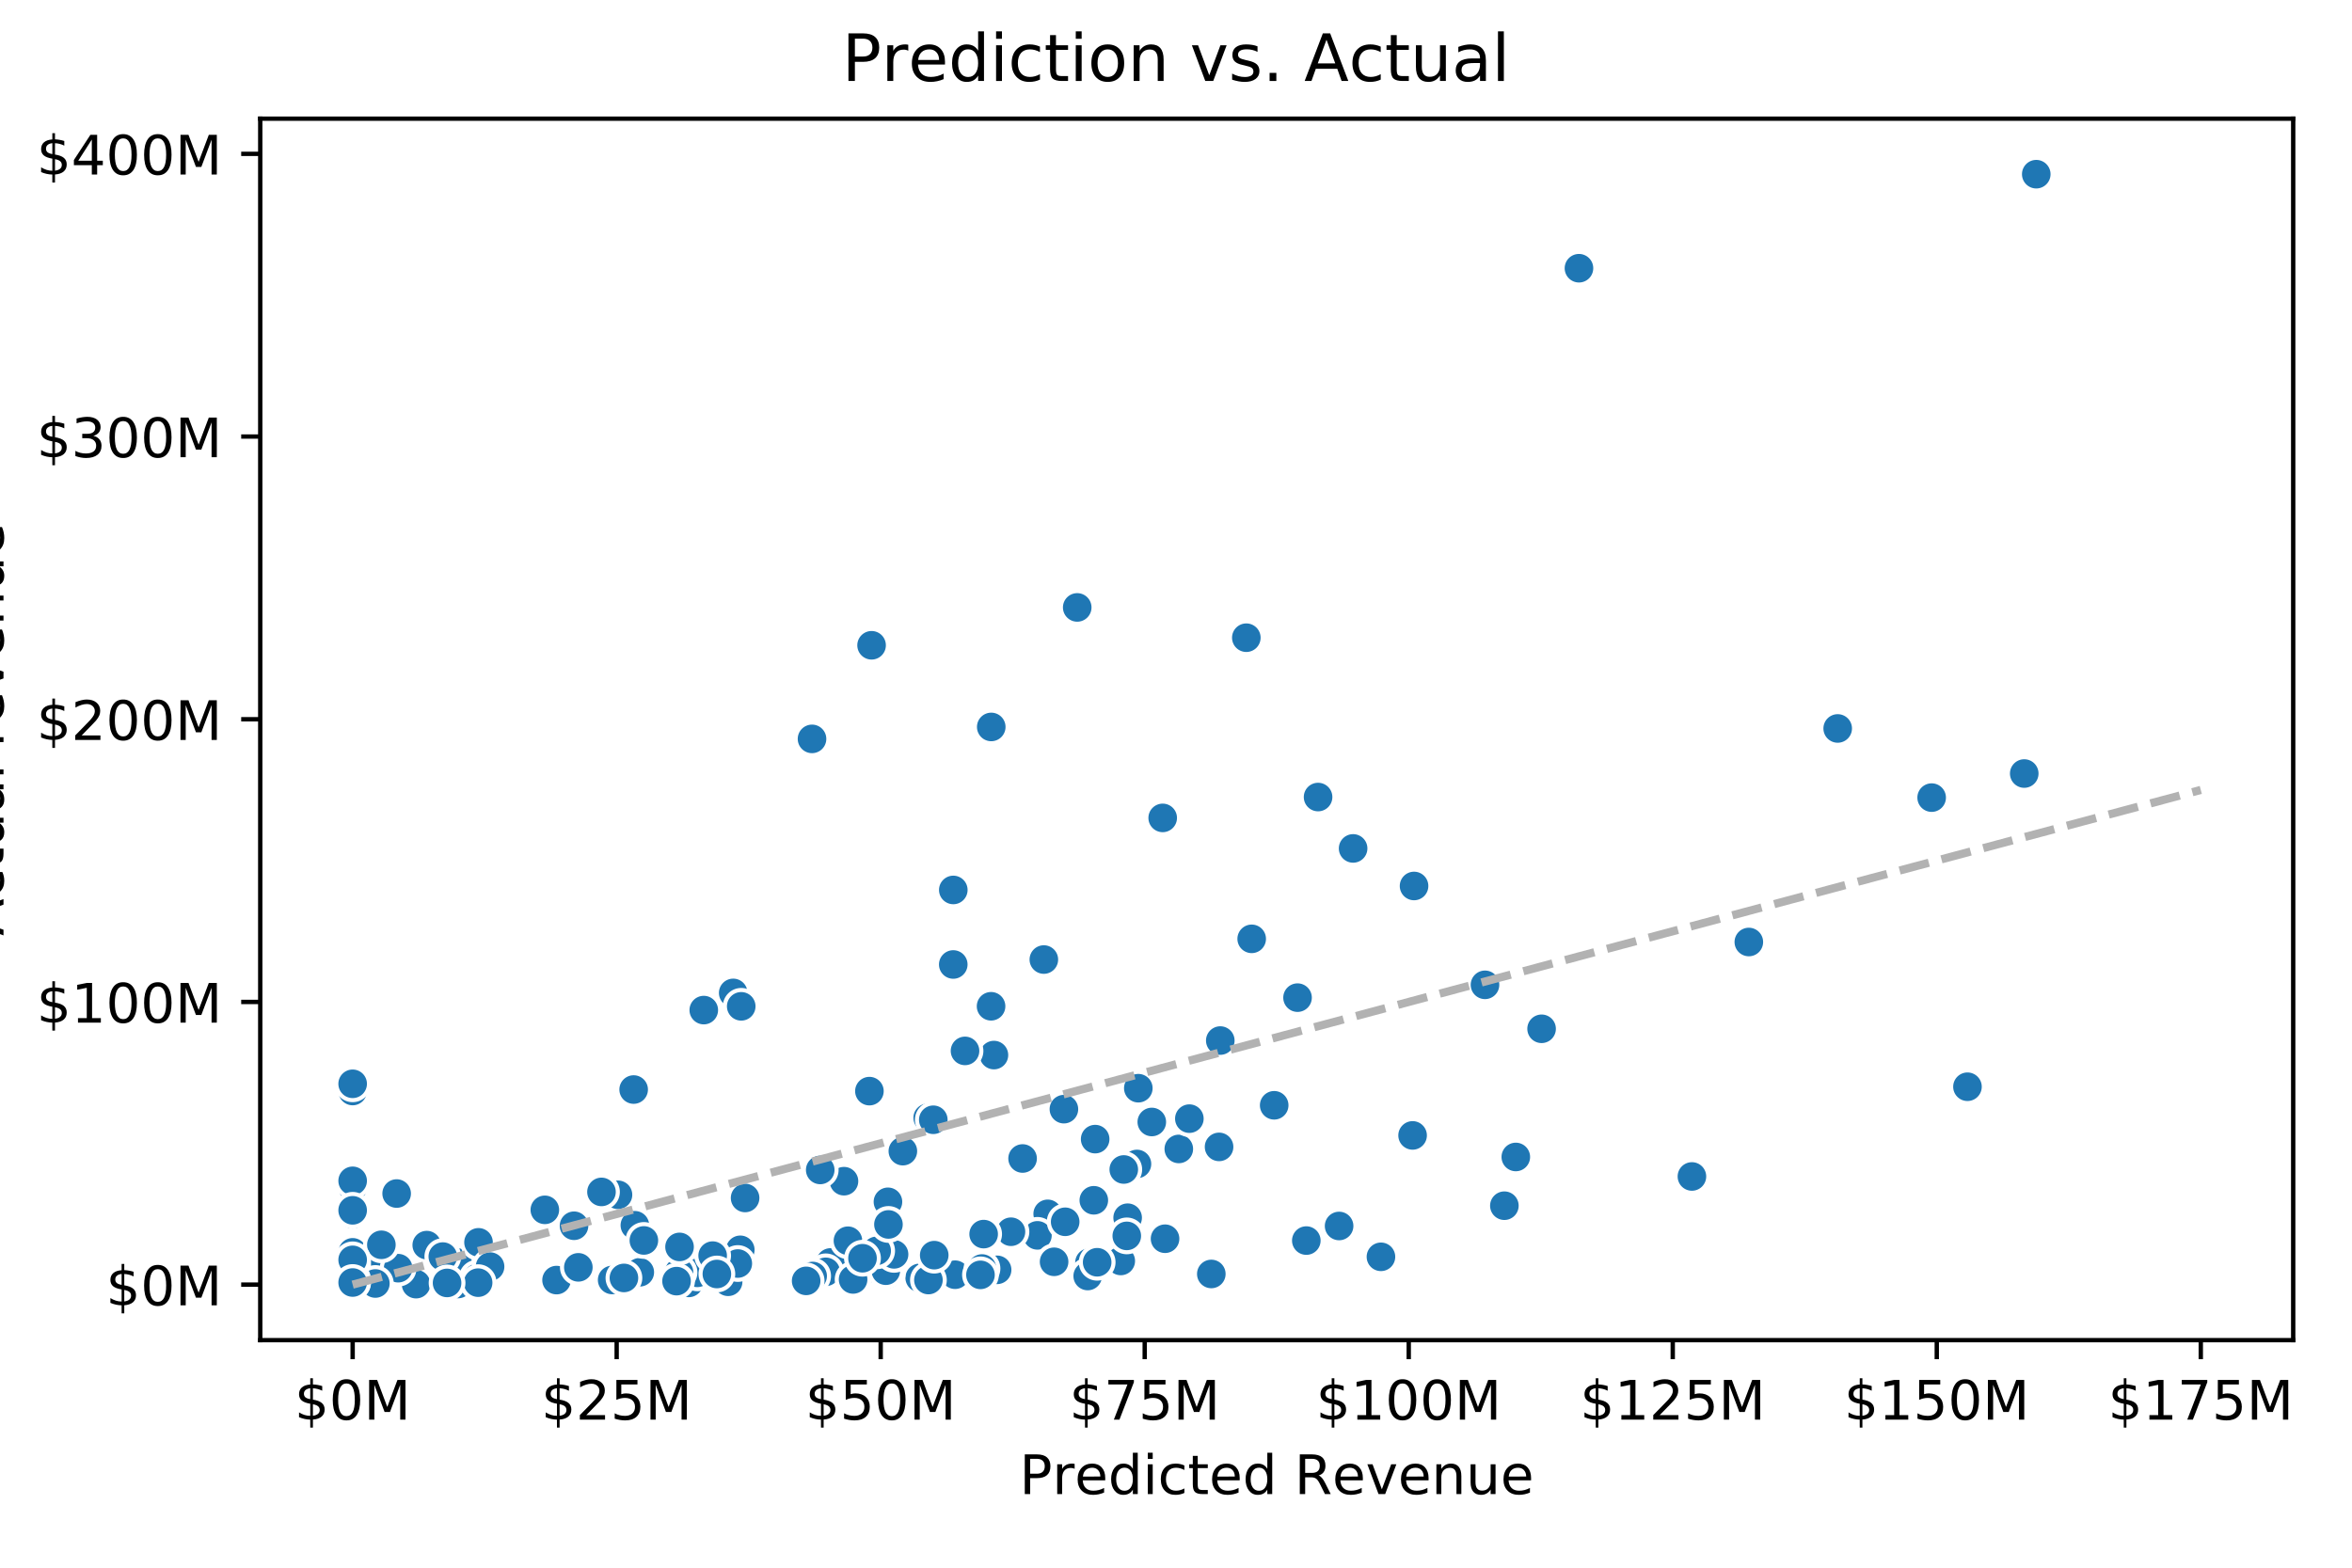 <?xml version="1.0" encoding="utf-8" standalone="no"?>
<!DOCTYPE svg PUBLIC "-//W3C//DTD SVG 1.1//EN"
  "http://www.w3.org/Graphics/SVG/1.1/DTD/svg11.dtd">
<!-- Created with matplotlib (https://matplotlib.org/) -->
<svg height="288pt" version="1.1" viewBox="0 0 432 288" width="432pt" xmlns="http://www.w3.org/2000/svg" xmlns:xlink="http://www.w3.org/1999/xlink">
 <defs>
  <style type="text/css">
*{stroke-linecap:butt;stroke-linejoin:round;}
  </style>
 </defs>
 <g id="figure_1">
  <g id="patch_1">
   <path d="M 0 288 
L 432 288 
L 432 0 
L 0 0 
z
" style="fill:#ffffff;"/>
  </g>
  <g id="axes_1">
   <g id="patch_2">
    <path d="M 47.8 246.2 
L 421.2 246.2 
L 421.2 21.8 
L 47.8 21.8 
z
" style="fill:#ffffff;"/>
   </g>
   <g id="PathCollection_1">
    <defs>
     <path d="M 0 3 
C 0.796 3 1.559 2.684 2.121 2.121 
C 2.684 1.559 3 0.796 3 0 
C 3 -0.796 2.684 -1.559 2.121 -2.121 
C 1.559 -2.684 0.796 -3 0 -3 
C -0.796 -3 -1.559 -2.684 -2.121 -2.121 
C -2.684 -1.559 -3 -0.796 -3 0 
C -3 0.796 -2.684 1.559 -2.121 2.121 
C -1.559 2.684 -0.796 3 0 3 
z
" id="mebef2675b1" style="stroke:#ffffff;stroke-width:0.75;"/>
    </defs>
    <g clip-path="url(#pec000e7359)">
     <use style="fill:#1f77b4;stroke:#ffffff;stroke-width:0.75;" x="253.643" xlink:href="#mebef2675b1" y="230.89"/>
     <use style="fill:#1f77b4;stroke:#ffffff;stroke-width:0.75;" x="72.855" xlink:href="#mebef2675b1" y="219.266"/>
     <use style="fill:#1f77b4;stroke:#ffffff;stroke-width:0.75;" x="64.773" xlink:href="#mebef2675b1" y="235.466"/>
     <use style="fill:#1f77b4;stroke:#ffffff;stroke-width:0.75;" x="178.451" xlink:href="#mebef2675b1" y="234.052"/>
     <use style="fill:#1f77b4;stroke:#ffffff;stroke-width:0.75;" x="64.773" xlink:href="#mebef2675b1" y="230.672"/>
     <use style="fill:#1f77b4;stroke:#ffffff;stroke-width:0.75;" x="152.537" xlink:href="#mebef2675b1" y="231.928"/>
     <use style="fill:#1f77b4;stroke:#ffffff;stroke-width:0.75;" x="134.671" xlink:href="#mebef2675b1" y="182.409"/>
     <use style="fill:#1f77b4;stroke:#ffffff;stroke-width:0.75;" x="183.144" xlink:href="#mebef2675b1" y="233.281"/>
     <use style="fill:#1f77b4;stroke:#ffffff;stroke-width:0.75;" x="371.799" xlink:href="#mebef2675b1" y="142.106"/>
     <use style="fill:#1f77b4;stroke:#ffffff;stroke-width:0.75;" x="135.969" xlink:href="#mebef2675b1" y="229.602"/>
     <use style="fill:#1f77b4;stroke:#ffffff;stroke-width:0.75;" x="175.421" xlink:href="#mebef2675b1" y="234.177"/>
     <use style="fill:#1f77b4;stroke:#ffffff;stroke-width:0.75;" x="163.093" xlink:href="#mebef2675b1" y="220.786"/>
     <use style="fill:#1f77b4;stroke:#ffffff;stroke-width:0.75;" x="180.369" xlink:href="#mebef2675b1" y="233.039"/>
     <use style="fill:#1f77b4;stroke:#ffffff;stroke-width:0.75;" x="216.515" xlink:href="#mebef2675b1" y="211.072"/>
     <use style="fill:#1f77b4;stroke:#ffffff;stroke-width:0.75;" x="84.139" xlink:href="#mebef2675b1" y="235.886"/>
     <use style="fill:#1f77b4;stroke:#ffffff;stroke-width:0.75;" x="155.747" xlink:href="#mebef2675b1" y="227.937"/>
     <use style="fill:#1f77b4;stroke:#ffffff;stroke-width:0.75;" x="238.324" xlink:href="#mebef2675b1" y="183.277"/>
     <use style="fill:#1f77b4;stroke:#ffffff;stroke-width:0.75;" x="64.773" xlink:href="#mebef2675b1" y="218.111"/>
     <use style="fill:#1f77b4;stroke:#ffffff;stroke-width:0.75;" x="354.794" xlink:href="#mebef2675b1" y="146.53"/>
     <use style="fill:#1f77b4;stroke:#ffffff;stroke-width:0.75;" x="187.823" xlink:href="#mebef2675b1" y="212.827"/>
     <use style="fill:#1f77b4;stroke:#ffffff;stroke-width:0.75;" x="192.435" xlink:href="#mebef2675b1" y="222.996"/>
     <use style="fill:#1f77b4;stroke:#ffffff;stroke-width:0.75;" x="64.773" xlink:href="#mebef2675b1" y="235.531"/>
     <use style="fill:#1f77b4;stroke:#ffffff;stroke-width:0.75;" x="374.008" xlink:href="#mebef2675b1" y="32"/>
     <use style="fill:#1f77b4;stroke:#ffffff;stroke-width:0.75;" x="78.383" xlink:href="#mebef2675b1" y="228.74"/>
     <use style="fill:#1f77b4;stroke:#ffffff;stroke-width:0.75;" x="113.507" xlink:href="#mebef2675b1" y="219.496"/>
     <use style="fill:#1f77b4;stroke:#ffffff;stroke-width:0.75;" x="190.55" xlink:href="#mebef2675b1" y="226.948"/>
     <use style="fill:#1f77b4;stroke:#ffffff;stroke-width:0.75;" x="112.437" xlink:href="#mebef2675b1" y="235.14"/>
     <use style="fill:#1f77b4;stroke:#ffffff;stroke-width:0.75;" x="168.927" xlink:href="#mebef2675b1" y="234.753"/>
     <use style="fill:#1f77b4;stroke:#ffffff;stroke-width:0.75;" x="195.644" xlink:href="#mebef2675b1" y="224.455"/>
     <use style="fill:#1f77b4;stroke:#ffffff;stroke-width:0.75;" x="180.086" xlink:href="#mebef2675b1" y="234.206"/>
     <use style="fill:#1f77b4;stroke:#ffffff;stroke-width:0.75;" x="245.958" xlink:href="#mebef2675b1" y="225.226"/>
     <use style="fill:#1f77b4;stroke:#ffffff;stroke-width:0.75;" x="76.422" xlink:href="#mebef2675b1" y="235.911"/>
     <use style="fill:#1f77b4;stroke:#ffffff;stroke-width:0.75;" x="64.773" xlink:href="#mebef2675b1" y="235.939"/>
     <use style="fill:#1f77b4;stroke:#ffffff;stroke-width:0.75;" x="229.903" xlink:href="#mebef2675b1" y="172.475"/>
     <use style="fill:#1f77b4;stroke:#ffffff;stroke-width:0.75;" x="242.096" xlink:href="#mebef2675b1" y="146.426"/>
     <use style="fill:#1f77b4;stroke:#ffffff;stroke-width:0.75;" x="182.032" xlink:href="#mebef2675b1" y="184.863"/>
     <use style="fill:#1f77b4;stroke:#ffffff;stroke-width:0.75;" x="283.15" xlink:href="#mebef2675b1" y="189"/>
     <use style="fill:#1f77b4;stroke:#ffffff;stroke-width:0.75;" x="64.773" xlink:href="#mebef2675b1" y="233.73"/>
     <use style="fill:#1f77b4;stroke:#ffffff;stroke-width:0.75;" x="201.152" xlink:href="#mebef2675b1" y="209.268"/>
     <use style="fill:#1f77b4;stroke:#ffffff;stroke-width:0.75;" x="149.147" xlink:href="#mebef2675b1" y="135.741"/>
     <use style="fill:#1f77b4;stroke:#ffffff;stroke-width:0.75;" x="85.374" xlink:href="#mebef2675b1" y="231.38"/>
     <use style="fill:#1f77b4;stroke:#ffffff;stroke-width:0.75;" x="84.041" xlink:href="#mebef2675b1" y="231.954"/>
     <use style="fill:#1f77b4;stroke:#ffffff;stroke-width:0.75;" x="64.773" xlink:href="#mebef2675b1" y="223.062"/>
     <use style="fill:#1f77b4;stroke:#ffffff;stroke-width:0.75;" x="64.773" xlink:href="#mebef2675b1" y="230.068"/>
     <use style="fill:#1f77b4;stroke:#ffffff;stroke-width:0.75;" x="133.739" xlink:href="#mebef2675b1" y="235.475"/>
     <use style="fill:#1f77b4;stroke:#ffffff;stroke-width:0.75;" x="68.159" xlink:href="#mebef2675b1" y="232.479"/>
     <use style="fill:#1f77b4;stroke:#ffffff;stroke-width:0.75;" x="136.855" xlink:href="#mebef2675b1" y="220.078"/>
     <use style="fill:#1f77b4;stroke:#ffffff;stroke-width:0.75;" x="87.892" xlink:href="#mebef2675b1" y="228.229"/>
     <use style="fill:#1f77b4;stroke:#ffffff;stroke-width:0.75;" x="248.531" xlink:href="#mebef2675b1" y="155.864"/>
     <use style="fill:#1f77b4;stroke:#ffffff;stroke-width:0.75;" x="105.434" xlink:href="#mebef2675b1" y="225.184"/>
     <use style="fill:#1f77b4;stroke:#ffffff;stroke-width:0.75;" x="182.558" xlink:href="#mebef2675b1" y="193.827"/>
     <use style="fill:#1f77b4;stroke:#ffffff;stroke-width:0.75;" x="64.773" xlink:href="#mebef2675b1" y="235.321"/>
     <use style="fill:#1f77b4;stroke:#ffffff;stroke-width:0.75;" x="276.313" xlink:href="#mebef2675b1" y="221.5"/>
     <use style="fill:#1f77b4;stroke:#ffffff;stroke-width:0.75;" x="64.773" xlink:href="#mebef2675b1" y="234.669"/>
     <use style="fill:#1f77b4;stroke:#ffffff;stroke-width:0.75;" x="213.557" xlink:href="#mebef2675b1" y="150.257"/>
     <use style="fill:#1f77b4;stroke:#ffffff;stroke-width:0.75;" x="64.773" xlink:href="#mebef2675b1" y="216.93"/>
     <use style="fill:#1f77b4;stroke:#ffffff;stroke-width:0.75;" x="64.773" xlink:href="#mebef2675b1" y="235.948"/>
     <use style="fill:#1f77b4;stroke:#ffffff;stroke-width:0.75;" x="65.12" xlink:href="#mebef2675b1" y="235.732"/>
     <use style="fill:#1f77b4;stroke:#ffffff;stroke-width:0.75;" x="208.829" xlink:href="#mebef2675b1" y="213.833"/>
     <use style="fill:#1f77b4;stroke:#ffffff;stroke-width:0.75;" x="102.224" xlink:href="#mebef2675b1" y="235.165"/>
     <use style="fill:#1f77b4;stroke:#ffffff;stroke-width:0.75;" x="117.512" xlink:href="#mebef2675b1" y="233.727"/>
     <use style="fill:#1f77b4;stroke:#ffffff;stroke-width:0.75;" x="175.096" xlink:href="#mebef2675b1" y="163.493"/>
     <use style="fill:#1f77b4;stroke:#ffffff;stroke-width:0.75;" x="321.214" xlink:href="#mebef2675b1" y="173.056"/>
     <use style="fill:#1f77b4;stroke:#ffffff;stroke-width:0.75;" x="185.687" xlink:href="#mebef2675b1" y="226.283"/>
     <use style="fill:#1f77b4;stroke:#ffffff;stroke-width:0.75;" x="205.854" xlink:href="#mebef2675b1" y="231.651"/>
     <use style="fill:#1f77b4;stroke:#ffffff;stroke-width:0.75;" x="114.6" xlink:href="#mebef2675b1" y="234.771"/>
     <use style="fill:#1f77b4;stroke:#ffffff;stroke-width:0.75;" x="64.936" xlink:href="#mebef2675b1" y="234.248"/>
     <use style="fill:#1f77b4;stroke:#ffffff;stroke-width:0.75;" x="100.072" xlink:href="#mebef2675b1" y="222.26"/>
     <use style="fill:#1f77b4;stroke:#ffffff;stroke-width:0.75;" x="310.761" xlink:href="#mebef2675b1" y="216.129"/>
     <use style="fill:#1f77b4;stroke:#ffffff;stroke-width:0.75;" x="87.662" xlink:href="#mebef2675b1" y="234.801"/>
     <use style="fill:#1f77b4;stroke:#ffffff;stroke-width:0.75;" x="73.131" xlink:href="#mebef2675b1" y="232.977"/>
     <use style="fill:#1f77b4;stroke:#ffffff;stroke-width:0.75;" x="222.486" xlink:href="#mebef2675b1" y="234.04"/>
     <use style="fill:#1f77b4;stroke:#ffffff;stroke-width:0.75;" x="64.773" xlink:href="#mebef2675b1" y="234.429"/>
     <use style="fill:#1f77b4;stroke:#ffffff;stroke-width:0.75;" x="195.412" xlink:href="#mebef2675b1" y="203.763"/>
     <use style="fill:#1f77b4;stroke:#ffffff;stroke-width:0.75;" x="180.67" xlink:href="#mebef2675b1" y="226.717"/>
     <use style="fill:#1f77b4;stroke:#ffffff;stroke-width:0.75;" x="177.248" xlink:href="#mebef2675b1" y="193.061"/>
     <use style="fill:#1f77b4;stroke:#ffffff;stroke-width:0.75;" x="90.013" xlink:href="#mebef2675b1" y="232.69"/>
     <use style="fill:#1f77b4;stroke:#ffffff;stroke-width:0.75;" x="162.949" xlink:href="#mebef2675b1" y="234.045"/>
     <use style="fill:#1f77b4;stroke:#ffffff;stroke-width:0.75;" x="223.911" xlink:href="#mebef2675b1" y="210.697"/>
     <use style="fill:#1f77b4;stroke:#ffffff;stroke-width:0.75;" x="116.386" xlink:href="#mebef2675b1" y="200.16"/>
     <use style="fill:#1f77b4;stroke:#ffffff;stroke-width:0.75;" x="228.917" xlink:href="#mebef2675b1" y="117.153"/>
     <use style="fill:#1f77b4;stroke:#ffffff;stroke-width:0.75;" x="159.688" xlink:href="#mebef2675b1" y="200.451"/>
     <use style="fill:#1f77b4;stroke:#ffffff;stroke-width:0.75;" x="272.755" xlink:href="#mebef2675b1" y="180.923"/>
     <use style="fill:#1f77b4;stroke:#ffffff;stroke-width:0.75;" x="158.209" xlink:href="#mebef2675b1" y="233.69"/>
     <use style="fill:#1f77b4;stroke:#ffffff;stroke-width:0.75;" x="106.226" xlink:href="#mebef2675b1" y="232.824"/>
     <use style="fill:#1f77b4;stroke:#ffffff;stroke-width:0.75;" x="165.831" xlink:href="#mebef2675b1" y="211.477"/>
     <use style="fill:#1f77b4;stroke:#ffffff;stroke-width:0.75;" x="162.704" xlink:href="#mebef2675b1" y="233.44"/>
     <use style="fill:#1f77b4;stroke:#ffffff;stroke-width:0.75;" x="64.773" xlink:href="#mebef2675b1" y="232.253"/>
     <use style="fill:#1f77b4;stroke:#ffffff;stroke-width:0.75;" x="136.143" xlink:href="#mebef2675b1" y="184.874"/>
     <use style="fill:#1f77b4;stroke:#ffffff;stroke-width:0.75;" x="126.172" xlink:href="#mebef2675b1" y="235.343"/>
     <use style="fill:#1f77b4;stroke:#ffffff;stroke-width:0.75;" x="164.215" xlink:href="#mebef2675b1" y="230.438"/>
     <use style="fill:#1f77b4;stroke:#ffffff;stroke-width:0.75;" x="116.609" xlink:href="#mebef2675b1" y="225.096"/>
     <use style="fill:#1f77b4;stroke:#ffffff;stroke-width:0.75;" x="64.773" xlink:href="#mebef2675b1" y="235.83"/>
     <use style="fill:#1f77b4;stroke:#ffffff;stroke-width:0.75;" x="200.111" xlink:href="#mebef2675b1" y="231.935"/>
     <use style="fill:#1f77b4;stroke:#ffffff;stroke-width:0.75;" x="199.784" xlink:href="#mebef2675b1" y="234.417"/>
     <use style="fill:#1f77b4;stroke:#ffffff;stroke-width:0.75;" x="259.724" xlink:href="#mebef2675b1" y="162.763"/>
     <use style="fill:#1f77b4;stroke:#ffffff;stroke-width:0.75;" x="207.118" xlink:href="#mebef2675b1" y="223.707"/>
     <use style="fill:#1f77b4;stroke:#ffffff;stroke-width:0.75;" x="234.034" xlink:href="#mebef2675b1" y="203.053"/>
     <use style="fill:#1f77b4;stroke:#ffffff;stroke-width:0.75;" x="126.513" xlink:href="#mebef2675b1" y="235.683"/>
     <use style="fill:#1f77b4;stroke:#ffffff;stroke-width:0.75;" x="239.936" xlink:href="#mebef2675b1" y="227.906"/>
     <use style="fill:#1f77b4;stroke:#ffffff;stroke-width:0.75;" x="128.079" xlink:href="#mebef2675b1" y="233.834"/>
     <use style="fill:#1f77b4;stroke:#ffffff;stroke-width:0.75;" x="200.905" xlink:href="#mebef2675b1" y="220.505"/>
     <use style="fill:#1f77b4;stroke:#ffffff;stroke-width:0.75;" x="87.819" xlink:href="#mebef2675b1" y="235.637"/>
     <use style="fill:#1f77b4;stroke:#ffffff;stroke-width:0.75;" x="182.066" xlink:href="#mebef2675b1" y="133.547"/>
     <use style="fill:#1f77b4;stroke:#ffffff;stroke-width:0.75;" x="170.526" xlink:href="#mebef2675b1" y="235.155"/>
     <use style="fill:#1f77b4;stroke:#ffffff;stroke-width:0.75;" x="129.265" xlink:href="#mebef2675b1" y="185.564"/>
     <use style="fill:#1f77b4;stroke:#ffffff;stroke-width:0.75;" x="64.773" xlink:href="#mebef2675b1" y="235.893"/>
     <use style="fill:#1f77b4;stroke:#ffffff;stroke-width:0.75;" x="160.087" xlink:href="#mebef2675b1" y="118.546"/>
     <use style="fill:#1f77b4;stroke:#ffffff;stroke-width:0.75;" x="337.536" xlink:href="#mebef2675b1" y="133.825"/>
     <use style="fill:#1f77b4;stroke:#ffffff;stroke-width:0.75;" x="211.554" xlink:href="#mebef2675b1" y="206.12"/>
     <use style="fill:#1f77b4;stroke:#ffffff;stroke-width:0.75;" x="171.594" xlink:href="#mebef2675b1" y="230.585"/>
     <use style="fill:#1f77b4;stroke:#ffffff;stroke-width:0.75;" x="361.372" xlink:href="#mebef2675b1" y="199.646"/>
     <use style="fill:#1f77b4;stroke:#ffffff;stroke-width:0.75;" x="170.396" xlink:href="#mebef2675b1" y="205.354"/>
     <use style="fill:#1f77b4;stroke:#ffffff;stroke-width:0.75;" x="193.61" xlink:href="#mebef2675b1" y="231.805"/>
     <use style="fill:#1f77b4;stroke:#ffffff;stroke-width:0.75;" x="64.773" xlink:href="#mebef2675b1" y="222.347"/>
     <use style="fill:#1f77b4;stroke:#ffffff;stroke-width:0.75;" x="124.718" xlink:href="#mebef2675b1" y="233.751"/>
     <use style="fill:#1f77b4;stroke:#ffffff;stroke-width:0.75;" x="206.961" xlink:href="#mebef2675b1" y="227.046"/>
     <use style="fill:#1f77b4;stroke:#ffffff;stroke-width:0.75;" x="110.477" xlink:href="#mebef2675b1" y="218.967"/>
     <use style="fill:#1f77b4;stroke:#ffffff;stroke-width:0.75;" x="290.014" xlink:href="#mebef2675b1" y="49.275"/>
     <use style="fill:#1f77b4;stroke:#ffffff;stroke-width:0.75;" x="68.943" xlink:href="#mebef2675b1" y="235.792"/>
     <use style="fill:#1f77b4;stroke:#ffffff;stroke-width:0.75;" x="224.134" xlink:href="#mebef2675b1" y="191.16"/>
     <use style="fill:#1f77b4;stroke:#ffffff;stroke-width:0.75;" x="70.049" xlink:href="#mebef2675b1" y="228.683"/>
     <use style="fill:#1f77b4;stroke:#ffffff;stroke-width:0.75;" x="151.669" xlink:href="#mebef2675b1" y="233.649"/>
     <use style="fill:#1f77b4;stroke:#ffffff;stroke-width:0.75;" x="201.521" xlink:href="#mebef2675b1" y="231.89"/>
     <use style="fill:#1f77b4;stroke:#ffffff;stroke-width:0.75;" x="64.773" xlink:href="#mebef2675b1" y="200.43"/>
     <use style="fill:#1f77b4;stroke:#ffffff;stroke-width:0.75;" x="124.813" xlink:href="#mebef2675b1" y="229.072"/>
     <use style="fill:#1f77b4;stroke:#ffffff;stroke-width:0.75;" x="155.017" xlink:href="#mebef2675b1" y="216.997"/>
     <use style="fill:#1f77b4;stroke:#ffffff;stroke-width:0.75;" x="191.726" xlink:href="#mebef2675b1" y="176.278"/>
     <use style="fill:#1f77b4;stroke:#ffffff;stroke-width:0.75;" x="197.857" xlink:href="#mebef2675b1" y="111.59"/>
     <use style="fill:#1f77b4;stroke:#ffffff;stroke-width:0.75;" x="150.654" xlink:href="#mebef2675b1" y="214.93"/>
     <use style="fill:#1f77b4;stroke:#ffffff;stroke-width:0.75;" x="161.021" xlink:href="#mebef2675b1" y="229.793"/>
     <use style="fill:#1f77b4;stroke:#ffffff;stroke-width:0.75;" x="135.514" xlink:href="#mebef2675b1" y="232.122"/>
     <use style="fill:#1f77b4;stroke:#ffffff;stroke-width:0.75;" x="64.773" xlink:href="#mebef2675b1" y="235.484"/>
     <use style="fill:#1f77b4;stroke:#ffffff;stroke-width:0.75;" x="163.185" xlink:href="#mebef2675b1" y="224.942"/>
     <use style="fill:#1f77b4;stroke:#ffffff;stroke-width:0.75;" x="130.896" xlink:href="#mebef2675b1" y="230.671"/>
     <use style="fill:#1f77b4;stroke:#ffffff;stroke-width:0.75;" x="278.414" xlink:href="#mebef2675b1" y="212.547"/>
     <use style="fill:#1f77b4;stroke:#ffffff;stroke-width:0.75;" x="124.263" xlink:href="#mebef2675b1" y="235.357"/>
     <use style="fill:#1f77b4;stroke:#ffffff;stroke-width:0.75;" x="175.089" xlink:href="#mebef2675b1" y="177.185"/>
     <use style="fill:#1f77b4;stroke:#ffffff;stroke-width:0.75;" x="206.408" xlink:href="#mebef2675b1" y="214.847"/>
     <use style="fill:#1f77b4;stroke:#ffffff;stroke-width:0.75;" x="64.773" xlink:href="#mebef2675b1" y="199.106"/>
     <use style="fill:#1f77b4;stroke:#ffffff;stroke-width:0.75;" x="81.335" xlink:href="#mebef2675b1" y="230.846"/>
     <use style="fill:#1f77b4;stroke:#ffffff;stroke-width:0.75;" x="259.457" xlink:href="#mebef2675b1" y="208.587"/>
     <use style="fill:#1f77b4;stroke:#ffffff;stroke-width:0.75;" x="156.691" xlink:href="#mebef2675b1" y="235.044"/>
     <use style="fill:#1f77b4;stroke:#ffffff;stroke-width:0.75;" x="171.422" xlink:href="#mebef2675b1" y="205.712"/>
     <use style="fill:#1f77b4;stroke:#ffffff;stroke-width:0.75;" x="118.262" xlink:href="#mebef2675b1" y="227.883"/>
     <use style="fill:#1f77b4;stroke:#ffffff;stroke-width:0.75;" x="158.42" xlink:href="#mebef2675b1" y="231.151"/>
     <use style="fill:#1f77b4;stroke:#ffffff;stroke-width:0.75;" x="64.773" xlink:href="#mebef2675b1" y="235.072"/>
     <use style="fill:#1f77b4;stroke:#ffffff;stroke-width:0.75;" x="64.773" xlink:href="#mebef2675b1" y="231.449"/>
     <use style="fill:#1f77b4;stroke:#ffffff;stroke-width:0.75;" x="218.454" xlink:href="#mebef2675b1" y="205.506"/>
     <use style="fill:#1f77b4;stroke:#ffffff;stroke-width:0.75;" x="64.773" xlink:href="#mebef2675b1" y="235.612"/>
     <use style="fill:#1f77b4;stroke:#ffffff;stroke-width:0.75;" x="149.262" xlink:href="#mebef2675b1" y="234.417"/>
     <use style="fill:#1f77b4;stroke:#ffffff;stroke-width:0.75;" x="213.989" xlink:href="#mebef2675b1" y="227.567"/>
     <use style="fill:#1f77b4;stroke:#ffffff;stroke-width:0.75;" x="148.068" xlink:href="#mebef2675b1" y="235.31"/>
     <use style="fill:#1f77b4;stroke:#ffffff;stroke-width:0.75;" x="131.671" xlink:href="#mebef2675b1" y="234.047"/>
     <use style="fill:#1f77b4;stroke:#ffffff;stroke-width:0.75;" x="82.116" xlink:href="#mebef2675b1" y="235.687"/>
     <use style="fill:#1f77b4;stroke:#ffffff;stroke-width:0.75;" x="209.079" xlink:href="#mebef2675b1" y="199.914"/>
    </g>
   </g>
   <g id="matplotlib.axis_1">
    <g id="xtick_1">
     <g id="line2d_1">
      <defs>
       <path d="M 0 0 
L 0 3.5 
" id="m3017a71ed4" style="stroke:#000000;stroke-width:0.8;"/>
      </defs>
      <g>
       <use style="stroke:#000000;stroke-width:0.8;" x="64.773" xlink:href="#m3017a71ed4" y="246.2"/>
      </g>
     </g>
     <g id="text_1">
      <!-- $0M -->
      <defs>
       <path d="M 33.797 -14.703 
L 28.906 -14.703 
L 28.859 0 
Q 23.734 0.094 18.609 1.188 
Q 13.484 2.297 8.297 4.5 
L 8.297 13.281 
Q 13.281 10.156 18.375 8.562 
Q 23.484 6.984 28.906 6.938 
L 28.906 29.203 
Q 18.109 30.953 13.203 35.156 
Q 8.297 39.359 8.297 46.688 
Q 8.297 54.641 13.625 59.219 
Q 18.953 63.812 28.906 64.5 
L 28.906 75.984 
L 33.797 75.984 
L 33.797 64.656 
Q 38.328 64.453 42.578 63.688 
Q 46.828 62.938 50.875 61.625 
L 50.875 53.078 
Q 46.828 55.125 42.547 56.25 
Q 38.281 57.375 33.797 57.562 
L 33.797 36.719 
Q 44.875 35.016 50.094 30.609 
Q 55.328 26.219 55.328 18.609 
Q 55.328 10.359 49.781 5.594 
Q 44.234 0.828 33.797 0.094 
z
M 28.906 37.594 
L 28.906 57.625 
Q 23.25 56.984 20.266 54.391 
Q 17.281 51.812 17.281 47.516 
Q 17.281 43.312 20.031 40.969 
Q 22.797 38.625 28.906 37.594 
z
M 33.797 28.219 
L 33.797 7.078 
Q 39.984 7.906 43.141 10.594 
Q 46.297 13.281 46.297 17.672 
Q 46.297 21.969 43.281 24.5 
Q 40.281 27.047 33.797 28.219 
z
" id="DejaVuSans-36"/>
       <path d="M 31.781 66.406 
Q 24.172 66.406 20.328 58.906 
Q 16.5 51.422 16.5 36.375 
Q 16.5 21.391 20.328 13.891 
Q 24.172 6.391 31.781 6.391 
Q 39.453 6.391 43.281 13.891 
Q 47.125 21.391 47.125 36.375 
Q 47.125 51.422 43.281 58.906 
Q 39.453 66.406 31.781 66.406 
z
M 31.781 74.219 
Q 44.047 74.219 50.516 64.516 
Q 56.984 54.828 56.984 36.375 
Q 56.984 17.969 50.516 8.266 
Q 44.047 -1.422 31.781 -1.422 
Q 19.531 -1.422 13.062 8.266 
Q 6.594 17.969 6.594 36.375 
Q 6.594 54.828 13.062 64.516 
Q 19.531 74.219 31.781 74.219 
z
" id="DejaVuSans-48"/>
       <path d="M 9.812 72.906 
L 24.516 72.906 
L 43.109 23.297 
L 61.812 72.906 
L 76.516 72.906 
L 76.516 0 
L 66.891 0 
L 66.891 64.016 
L 48.094 14.016 
L 38.188 14.016 
L 19.391 64.016 
L 19.391 0 
L 9.812 0 
z
" id="DejaVuSans-77"/>
      </defs>
      <g transform="translate(54.096 260.798)scale(0.1 -0.1)">
       <use xlink:href="#DejaVuSans-36"/>
       <use x="63.623" xlink:href="#DejaVuSans-48"/>
       <use x="127.246" xlink:href="#DejaVuSans-77"/>
      </g>
     </g>
    </g>
    <g id="xtick_2">
     <g id="line2d_2">
      <g>
       <use style="stroke:#000000;stroke-width:0.8;" x="113.266" xlink:href="#m3017a71ed4" y="246.2"/>
      </g>
     </g>
     <g id="text_2">
      <!-- $25M -->
      <defs>
       <path d="M 19.188 8.297 
L 53.609 8.297 
L 53.609 0 
L 7.328 0 
L 7.328 8.297 
Q 12.938 14.109 22.625 23.891 
Q 32.328 33.688 34.812 36.531 
Q 39.547 41.844 41.422 45.531 
Q 43.312 49.219 43.312 52.781 
Q 43.312 58.594 39.234 62.25 
Q 35.156 65.922 28.609 65.922 
Q 23.969 65.922 18.812 64.312 
Q 13.672 62.703 7.812 59.422 
L 7.812 69.391 
Q 13.766 71.781 18.938 73 
Q 24.125 74.219 28.422 74.219 
Q 39.75 74.219 46.484 68.547 
Q 53.219 62.891 53.219 53.422 
Q 53.219 48.922 51.531 44.891 
Q 49.859 40.875 45.406 35.406 
Q 44.188 33.984 37.641 27.219 
Q 31.109 20.453 19.188 8.297 
z
" id="DejaVuSans-50"/>
       <path d="M 10.797 72.906 
L 49.516 72.906 
L 49.516 64.594 
L 19.828 64.594 
L 19.828 46.734 
Q 21.969 47.469 24.109 47.828 
Q 26.266 48.188 28.422 48.188 
Q 40.625 48.188 47.75 41.5 
Q 54.891 34.812 54.891 23.391 
Q 54.891 11.625 47.562 5.094 
Q 40.234 -1.422 26.906 -1.422 
Q 22.312 -1.422 17.547 -0.641 
Q 12.797 0.141 7.719 1.703 
L 7.719 11.625 
Q 12.109 9.234 16.797 8.062 
Q 21.484 6.891 26.703 6.891 
Q 35.156 6.891 40.078 11.328 
Q 45.016 15.766 45.016 23.391 
Q 45.016 31 40.078 35.438 
Q 35.156 39.891 26.703 39.891 
Q 22.75 39.891 18.812 39.016 
Q 14.891 38.141 10.797 36.281 
z
" id="DejaVuSans-53"/>
      </defs>
      <g transform="translate(99.408 260.798)scale(0.1 -0.1)">
       <use xlink:href="#DejaVuSans-36"/>
       <use x="63.623" xlink:href="#DejaVuSans-50"/>
       <use x="127.246" xlink:href="#DejaVuSans-53"/>
       <use x="190.869" xlink:href="#DejaVuSans-77"/>
      </g>
     </g>
    </g>
    <g id="xtick_3">
     <g id="line2d_3">
      <g>
       <use style="stroke:#000000;stroke-width:0.8;" x="161.76" xlink:href="#m3017a71ed4" y="246.2"/>
      </g>
     </g>
     <g id="text_3">
      <!-- $50M -->
      <g transform="translate(147.902 260.798)scale(0.1 -0.1)">
       <use xlink:href="#DejaVuSans-36"/>
       <use x="63.623" xlink:href="#DejaVuSans-53"/>
       <use x="127.246" xlink:href="#DejaVuSans-48"/>
       <use x="190.869" xlink:href="#DejaVuSans-77"/>
      </g>
     </g>
    </g>
    <g id="xtick_4">
     <g id="line2d_4">
      <g>
       <use style="stroke:#000000;stroke-width:0.8;" x="210.253" xlink:href="#m3017a71ed4" y="246.2"/>
      </g>
     </g>
     <g id="text_4">
      <!-- $75M -->
      <defs>
       <path d="M 8.203 72.906 
L 55.078 72.906 
L 55.078 68.703 
L 28.609 0 
L 18.312 0 
L 43.219 64.594 
L 8.203 64.594 
z
" id="DejaVuSans-55"/>
      </defs>
      <g transform="translate(196.395 260.798)scale(0.1 -0.1)">
       <use xlink:href="#DejaVuSans-36"/>
       <use x="63.623" xlink:href="#DejaVuSans-55"/>
       <use x="127.246" xlink:href="#DejaVuSans-53"/>
       <use x="190.869" xlink:href="#DejaVuSans-77"/>
      </g>
     </g>
    </g>
    <g id="xtick_5">
     <g id="line2d_5">
      <g>
       <use style="stroke:#000000;stroke-width:0.8;" x="258.747" xlink:href="#m3017a71ed4" y="246.2"/>
      </g>
     </g>
     <g id="text_5">
      <!-- $100M -->
      <defs>
       <path d="M 12.406 8.297 
L 28.516 8.297 
L 28.516 63.922 
L 10.984 60.406 
L 10.984 69.391 
L 28.422 72.906 
L 38.281 72.906 
L 38.281 8.297 
L 54.391 8.297 
L 54.391 0 
L 12.406 0 
z
" id="DejaVuSans-49"/>
      </defs>
      <g transform="translate(241.708 260.798)scale(0.1 -0.1)">
       <use xlink:href="#DejaVuSans-36"/>
       <use x="63.623" xlink:href="#DejaVuSans-49"/>
       <use x="127.246" xlink:href="#DejaVuSans-48"/>
       <use x="190.869" xlink:href="#DejaVuSans-48"/>
       <use x="254.492" xlink:href="#DejaVuSans-77"/>
      </g>
     </g>
    </g>
    <g id="xtick_6">
     <g id="line2d_6">
      <g>
       <use style="stroke:#000000;stroke-width:0.8;" x="307.24" xlink:href="#m3017a71ed4" y="246.2"/>
      </g>
     </g>
     <g id="text_6">
      <!-- $125M -->
      <g transform="translate(290.201 260.798)scale(0.1 -0.1)">
       <use xlink:href="#DejaVuSans-36"/>
       <use x="63.623" xlink:href="#DejaVuSans-49"/>
       <use x="127.246" xlink:href="#DejaVuSans-50"/>
       <use x="190.869" xlink:href="#DejaVuSans-53"/>
       <use x="254.492" xlink:href="#DejaVuSans-77"/>
      </g>
     </g>
    </g>
    <g id="xtick_7">
     <g id="line2d_7">
      <g>
       <use style="stroke:#000000;stroke-width:0.8;" x="355.734" xlink:href="#m3017a71ed4" y="246.2"/>
      </g>
     </g>
     <g id="text_7">
      <!-- $150M -->
      <g transform="translate(338.695 260.798)scale(0.1 -0.1)">
       <use xlink:href="#DejaVuSans-36"/>
       <use x="63.623" xlink:href="#DejaVuSans-49"/>
       <use x="127.246" xlink:href="#DejaVuSans-53"/>
       <use x="190.869" xlink:href="#DejaVuSans-48"/>
       <use x="254.492" xlink:href="#DejaVuSans-77"/>
      </g>
     </g>
    </g>
    <g id="xtick_8">
     <g id="line2d_8">
      <g>
       <use style="stroke:#000000;stroke-width:0.8;" x="404.227" xlink:href="#m3017a71ed4" y="246.2"/>
      </g>
     </g>
     <g id="text_8">
      <!-- $175M -->
      <g transform="translate(387.188 260.798)scale(0.1 -0.1)">
       <use xlink:href="#DejaVuSans-36"/>
       <use x="63.623" xlink:href="#DejaVuSans-49"/>
       <use x="127.246" xlink:href="#DejaVuSans-55"/>
       <use x="190.869" xlink:href="#DejaVuSans-53"/>
       <use x="254.492" xlink:href="#DejaVuSans-77"/>
      </g>
     </g>
    </g>
    <g id="text_9">
     <!-- Predicted Revenue -->
     <defs>
      <path d="M 19.672 64.797 
L 19.672 37.406 
L 32.078 37.406 
Q 38.969 37.406 42.719 40.969 
Q 46.484 44.531 46.484 51.125 
Q 46.484 57.672 42.719 61.234 
Q 38.969 64.797 32.078 64.797 
z
M 9.812 72.906 
L 32.078 72.906 
Q 44.344 72.906 50.609 67.359 
Q 56.891 61.812 56.891 51.125 
Q 56.891 40.328 50.609 34.812 
Q 44.344 29.297 32.078 29.297 
L 19.672 29.297 
L 19.672 0 
L 9.812 0 
z
" id="DejaVuSans-80"/>
      <path d="M 41.109 46.297 
Q 39.594 47.172 37.812 47.578 
Q 36.031 48 33.891 48 
Q 26.266 48 22.188 43.047 
Q 18.109 38.094 18.109 28.812 
L 18.109 0 
L 9.078 0 
L 9.078 54.688 
L 18.109 54.688 
L 18.109 46.188 
Q 20.953 51.172 25.484 53.578 
Q 30.031 56 36.531 56 
Q 37.453 56 38.578 55.875 
Q 39.703 55.766 41.062 55.516 
z
" id="DejaVuSans-114"/>
      <path d="M 56.203 29.594 
L 56.203 25.203 
L 14.891 25.203 
Q 15.484 15.922 20.484 11.062 
Q 25.484 6.203 34.422 6.203 
Q 39.594 6.203 44.453 7.469 
Q 49.312 8.734 54.109 11.281 
L 54.109 2.781 
Q 49.266 0.734 44.188 -0.344 
Q 39.109 -1.422 33.891 -1.422 
Q 20.797 -1.422 13.156 6.188 
Q 5.516 13.812 5.516 26.812 
Q 5.516 40.234 12.766 48.109 
Q 20.016 56 32.328 56 
Q 43.359 56 49.781 48.891 
Q 56.203 41.797 56.203 29.594 
z
M 47.219 32.234 
Q 47.125 39.594 43.094 43.984 
Q 39.062 48.391 32.422 48.391 
Q 24.906 48.391 20.391 44.141 
Q 15.875 39.891 15.188 32.172 
z
" id="DejaVuSans-101"/>
      <path d="M 45.406 46.391 
L 45.406 75.984 
L 54.391 75.984 
L 54.391 0 
L 45.406 0 
L 45.406 8.203 
Q 42.578 3.328 38.25 0.953 
Q 33.938 -1.422 27.875 -1.422 
Q 17.969 -1.422 11.734 6.484 
Q 5.516 14.406 5.516 27.297 
Q 5.516 40.188 11.734 48.094 
Q 17.969 56 27.875 56 
Q 33.938 56 38.25 53.625 
Q 42.578 51.266 45.406 46.391 
z
M 14.797 27.297 
Q 14.797 17.391 18.875 11.75 
Q 22.953 6.109 30.078 6.109 
Q 37.203 6.109 41.297 11.75 
Q 45.406 17.391 45.406 27.297 
Q 45.406 37.203 41.297 42.844 
Q 37.203 48.484 30.078 48.484 
Q 22.953 48.484 18.875 42.844 
Q 14.797 37.203 14.797 27.297 
z
" id="DejaVuSans-100"/>
      <path d="M 9.422 54.688 
L 18.406 54.688 
L 18.406 0 
L 9.422 0 
z
M 9.422 75.984 
L 18.406 75.984 
L 18.406 64.594 
L 9.422 64.594 
z
" id="DejaVuSans-105"/>
      <path d="M 48.781 52.594 
L 48.781 44.188 
Q 44.969 46.297 41.141 47.344 
Q 37.312 48.391 33.406 48.391 
Q 24.656 48.391 19.812 42.844 
Q 14.984 37.312 14.984 27.297 
Q 14.984 17.281 19.812 11.734 
Q 24.656 6.203 33.406 6.203 
Q 37.312 6.203 41.141 7.25 
Q 44.969 8.297 48.781 10.406 
L 48.781 2.094 
Q 45.016 0.344 40.984 -0.531 
Q 36.969 -1.422 32.422 -1.422 
Q 20.062 -1.422 12.781 6.344 
Q 5.516 14.109 5.516 27.297 
Q 5.516 40.672 12.859 48.328 
Q 20.219 56 33.016 56 
Q 37.156 56 41.109 55.141 
Q 45.062 54.297 48.781 52.594 
z
" id="DejaVuSans-99"/>
      <path d="M 18.312 70.219 
L 18.312 54.688 
L 36.812 54.688 
L 36.812 47.703 
L 18.312 47.703 
L 18.312 18.016 
Q 18.312 11.328 20.141 9.422 
Q 21.969 7.516 27.594 7.516 
L 36.812 7.516 
L 36.812 0 
L 27.594 0 
Q 17.188 0 13.234 3.875 
Q 9.281 7.766 9.281 18.016 
L 9.281 47.703 
L 2.688 47.703 
L 2.688 54.688 
L 9.281 54.688 
L 9.281 70.219 
z
" id="DejaVuSans-116"/>
      <path id="DejaVuSans-32"/>
      <path d="M 44.391 34.188 
Q 47.562 33.109 50.562 29.594 
Q 53.562 26.078 56.594 19.922 
L 66.609 0 
L 56 0 
L 46.688 18.703 
Q 43.062 26.031 39.672 28.422 
Q 36.281 30.812 30.422 30.812 
L 19.672 30.812 
L 19.672 0 
L 9.812 0 
L 9.812 72.906 
L 32.078 72.906 
Q 44.578 72.906 50.734 67.672 
Q 56.891 62.453 56.891 51.906 
Q 56.891 45.016 53.688 40.469 
Q 50.484 35.938 44.391 34.188 
z
M 19.672 64.797 
L 19.672 38.922 
L 32.078 38.922 
Q 39.203 38.922 42.844 42.219 
Q 46.484 45.516 46.484 51.906 
Q 46.484 58.297 42.844 61.547 
Q 39.203 64.797 32.078 64.797 
z
" id="DejaVuSans-82"/>
      <path d="M 2.984 54.688 
L 12.5 54.688 
L 29.594 8.797 
L 46.688 54.688 
L 56.203 54.688 
L 35.688 0 
L 23.484 0 
z
" id="DejaVuSans-118"/>
      <path d="M 54.891 33.016 
L 54.891 0 
L 45.906 0 
L 45.906 32.719 
Q 45.906 40.484 42.875 44.328 
Q 39.844 48.188 33.797 48.188 
Q 26.516 48.188 22.312 43.547 
Q 18.109 38.922 18.109 30.906 
L 18.109 0 
L 9.078 0 
L 9.078 54.688 
L 18.109 54.688 
L 18.109 46.188 
Q 21.344 51.125 25.703 53.562 
Q 30.078 56 35.797 56 
Q 45.219 56 50.047 50.172 
Q 54.891 44.344 54.891 33.016 
z
" id="DejaVuSans-110"/>
      <path d="M 8.5 21.578 
L 8.5 54.688 
L 17.484 54.688 
L 17.484 21.922 
Q 17.484 14.156 20.5 10.266 
Q 23.531 6.391 29.594 6.391 
Q 36.859 6.391 41.078 11.031 
Q 45.312 15.672 45.312 23.688 
L 45.312 54.688 
L 54.297 54.688 
L 54.297 0 
L 45.312 0 
L 45.312 8.406 
Q 42.047 3.422 37.719 1 
Q 33.406 -1.422 27.688 -1.422 
Q 18.266 -1.422 13.375 4.438 
Q 8.5 10.297 8.5 21.578 
z
M 31.109 56 
z
" id="DejaVuSans-117"/>
     </defs>
     <g transform="translate(187.245 274.477)scale(0.1 -0.1)">
      <use xlink:href="#DejaVuSans-80"/>
      <use x="60.287" xlink:href="#DejaVuSans-114"/>
      <use x="101.369" xlink:href="#DejaVuSans-101"/>
      <use x="162.893" xlink:href="#DejaVuSans-100"/>
      <use x="226.369" xlink:href="#DejaVuSans-105"/>
      <use x="254.152" xlink:href="#DejaVuSans-99"/>
      <use x="309.133" xlink:href="#DejaVuSans-116"/>
      <use x="348.342" xlink:href="#DejaVuSans-101"/>
      <use x="409.865" xlink:href="#DejaVuSans-100"/>
      <use x="473.342" xlink:href="#DejaVuSans-32"/>
      <use x="505.129" xlink:href="#DejaVuSans-82"/>
      <use x="574.549" xlink:href="#DejaVuSans-101"/>
      <use x="636.072" xlink:href="#DejaVuSans-118"/>
      <use x="695.252" xlink:href="#DejaVuSans-101"/>
      <use x="756.775" xlink:href="#DejaVuSans-110"/>
      <use x="820.154" xlink:href="#DejaVuSans-117"/>
      <use x="883.533" xlink:href="#DejaVuSans-101"/>
     </g>
    </g>
   </g>
   <g id="matplotlib.axis_2">
    <g id="ytick_1">
     <g id="line2d_9">
      <defs>
       <path d="M 0 0 
L -3.5 0 
" id="m4023c3b640" style="stroke:#000000;stroke-width:0.8;"/>
      </defs>
      <g>
       <use style="stroke:#000000;stroke-width:0.8;" x="47.8" xlink:href="#m4023c3b640" y="236"/>
      </g>
     </g>
     <g id="text_10">
      <!-- $0M -->
      <g transform="translate(19.447 239.799)scale(0.1 -0.1)">
       <use xlink:href="#DejaVuSans-36"/>
       <use x="63.623" xlink:href="#DejaVuSans-48"/>
       <use x="127.246" xlink:href="#DejaVuSans-77"/>
      </g>
     </g>
    </g>
    <g id="ytick_2">
     <g id="line2d_10">
      <g>
       <use style="stroke:#000000;stroke-width:0.8;" x="47.8" xlink:href="#m4023c3b640" y="184.066"/>
      </g>
     </g>
     <g id="text_11">
      <!-- $100M -->
      <g transform="translate(6.722 187.865)scale(0.1 -0.1)">
       <use xlink:href="#DejaVuSans-36"/>
       <use x="63.623" xlink:href="#DejaVuSans-49"/>
       <use x="127.246" xlink:href="#DejaVuSans-48"/>
       <use x="190.869" xlink:href="#DejaVuSans-48"/>
       <use x="254.492" xlink:href="#DejaVuSans-77"/>
      </g>
     </g>
    </g>
    <g id="ytick_3">
     <g id="line2d_11">
      <g>
       <use style="stroke:#000000;stroke-width:0.8;" x="47.8" xlink:href="#m4023c3b640" y="132.132"/>
      </g>
     </g>
     <g id="text_12">
      <!-- $200M -->
      <g transform="translate(6.722 135.931)scale(0.1 -0.1)">
       <use xlink:href="#DejaVuSans-36"/>
       <use x="63.623" xlink:href="#DejaVuSans-50"/>
       <use x="127.246" xlink:href="#DejaVuSans-48"/>
       <use x="190.869" xlink:href="#DejaVuSans-48"/>
       <use x="254.492" xlink:href="#DejaVuSans-77"/>
      </g>
     </g>
    </g>
    <g id="ytick_4">
     <g id="line2d_12">
      <g>
       <use style="stroke:#000000;stroke-width:0.8;" x="47.8" xlink:href="#m4023c3b640" y="80.198"/>
      </g>
     </g>
     <g id="text_13">
      <!-- $300M -->
      <defs>
       <path d="M 40.578 39.312 
Q 47.656 37.797 51.625 33 
Q 55.609 28.219 55.609 21.188 
Q 55.609 10.406 48.188 4.484 
Q 40.766 -1.422 27.094 -1.422 
Q 22.516 -1.422 17.656 -0.516 
Q 12.797 0.391 7.625 2.203 
L 7.625 11.719 
Q 11.719 9.328 16.594 8.109 
Q 21.484 6.891 26.812 6.891 
Q 36.078 6.891 40.938 10.547 
Q 45.797 14.203 45.797 21.188 
Q 45.797 27.641 41.281 31.266 
Q 36.766 34.906 28.719 34.906 
L 20.219 34.906 
L 20.219 43.016 
L 29.109 43.016 
Q 36.375 43.016 40.234 45.922 
Q 44.094 48.828 44.094 54.297 
Q 44.094 59.906 40.109 62.906 
Q 36.141 65.922 28.719 65.922 
Q 24.656 65.922 20.016 65.031 
Q 15.375 64.156 9.812 62.312 
L 9.812 71.094 
Q 15.438 72.656 20.344 73.438 
Q 25.25 74.219 29.594 74.219 
Q 40.828 74.219 47.359 69.109 
Q 53.906 64.016 53.906 55.328 
Q 53.906 49.266 50.438 45.094 
Q 46.969 40.922 40.578 39.312 
z
" id="DejaVuSans-51"/>
      </defs>
      <g transform="translate(6.722 83.998)scale(0.1 -0.1)">
       <use xlink:href="#DejaVuSans-36"/>
       <use x="63.623" xlink:href="#DejaVuSans-51"/>
       <use x="127.246" xlink:href="#DejaVuSans-48"/>
       <use x="190.869" xlink:href="#DejaVuSans-48"/>
       <use x="254.492" xlink:href="#DejaVuSans-77"/>
      </g>
     </g>
    </g>
    <g id="ytick_5">
     <g id="line2d_13">
      <g>
       <use style="stroke:#000000;stroke-width:0.8;" x="47.8" xlink:href="#m4023c3b640" y="28.264"/>
      </g>
     </g>
     <g id="text_14">
      <!-- $400M -->
      <defs>
       <path d="M 37.797 64.312 
L 12.891 25.391 
L 37.797 25.391 
z
M 35.203 72.906 
L 47.609 72.906 
L 47.609 25.391 
L 58.016 25.391 
L 58.016 17.188 
L 47.609 17.188 
L 47.609 0 
L 37.797 0 
L 37.797 17.188 
L 4.891 17.188 
L 4.891 26.703 
z
" id="DejaVuSans-52"/>
      </defs>
      <g transform="translate(6.722 32.064)scale(0.1 -0.1)">
       <use xlink:href="#DejaVuSans-36"/>
       <use x="63.623" xlink:href="#DejaVuSans-52"/>
       <use x="127.246" xlink:href="#DejaVuSans-48"/>
       <use x="190.869" xlink:href="#DejaVuSans-48"/>
       <use x="254.492" xlink:href="#DejaVuSans-77"/>
      </g>
     </g>
    </g>
    <g id="text_15">
     <!-- Actual revenue -->
     <defs>
      <path d="M 34.188 63.188 
L 20.797 26.906 
L 47.609 26.906 
z
M 28.609 72.906 
L 39.797 72.906 
L 67.578 0 
L 57.328 0 
L 50.688 18.703 
L 17.828 18.703 
L 11.188 0 
L 0.781 0 
z
" id="DejaVuSans-65"/>
      <path d="M 34.281 27.484 
Q 23.391 27.484 19.188 25 
Q 14.984 22.516 14.984 16.5 
Q 14.984 11.719 18.141 8.906 
Q 21.297 6.109 26.703 6.109 
Q 34.188 6.109 38.703 11.406 
Q 43.219 16.703 43.219 25.484 
L 43.219 27.484 
z
M 52.203 31.203 
L 52.203 0 
L 43.219 0 
L 43.219 8.297 
Q 40.141 3.328 35.547 0.953 
Q 30.953 -1.422 24.312 -1.422 
Q 15.922 -1.422 10.953 3.297 
Q 6 8.016 6 15.922 
Q 6 25.141 12.172 29.828 
Q 18.359 34.516 30.609 34.516 
L 43.219 34.516 
L 43.219 35.406 
Q 43.219 41.609 39.141 45 
Q 35.062 48.391 27.688 48.391 
Q 23 48.391 18.547 47.266 
Q 14.109 46.141 10.016 43.891 
L 10.016 52.203 
Q 14.938 54.109 19.578 55.047 
Q 24.219 56 28.609 56 
Q 40.484 56 46.344 49.844 
Q 52.203 43.703 52.203 31.203 
z
" id="DejaVuSans-97"/>
      <path d="M 9.422 75.984 
L 18.406 75.984 
L 18.406 0 
L 9.422 0 
z
" id="DejaVuSans-108"/>
     </defs>
     <g transform="translate(0.642 171.92)rotate(-90)scale(0.1 -0.1)">
      <use xlink:href="#DejaVuSans-65"/>
      <use x="68.393" xlink:href="#DejaVuSans-99"/>
      <use x="123.373" xlink:href="#DejaVuSans-116"/>
      <use x="162.582" xlink:href="#DejaVuSans-117"/>
      <use x="225.961" xlink:href="#DejaVuSans-97"/>
      <use x="287.24" xlink:href="#DejaVuSans-108"/>
      <use x="315.023" xlink:href="#DejaVuSans-32"/>
      <use x="346.811" xlink:href="#DejaVuSans-114"/>
      <use x="387.893" xlink:href="#DejaVuSans-101"/>
      <use x="449.416" xlink:href="#DejaVuSans-118"/>
      <use x="508.596" xlink:href="#DejaVuSans-101"/>
      <use x="570.119" xlink:href="#DejaVuSans-110"/>
      <use x="633.498" xlink:href="#DejaVuSans-117"/>
      <use x="696.877" xlink:href="#DejaVuSans-101"/>
     </g>
    </g>
   </g>
   <g id="line2d_14">
    <path clip-path="url(#pec000e7359)" d="M 64.773 236 
L 404.227 145.116 
" style="fill:none;stroke:#b2b2b2;stroke-dasharray:5.55,2.4;stroke-dashoffset:0;stroke-width:1.5;"/>
   </g>
   <g id="patch_3">
    <path d="M 47.8 246.2 
L 47.8 21.8 
" style="fill:none;stroke:#000000;stroke-linecap:square;stroke-linejoin:miter;stroke-width:0.8;"/>
   </g>
   <g id="patch_4">
    <path d="M 421.2 246.2 
L 421.2 21.8 
" style="fill:none;stroke:#000000;stroke-linecap:square;stroke-linejoin:miter;stroke-width:0.8;"/>
   </g>
   <g id="patch_5">
    <path d="M 47.8 246.2 
L 421.2 246.2 
" style="fill:none;stroke:#000000;stroke-linecap:square;stroke-linejoin:miter;stroke-width:0.8;"/>
   </g>
   <g id="patch_6">
    <path d="M 47.8 21.8 
L 421.2 21.8 
" style="fill:none;stroke:#000000;stroke-linecap:square;stroke-linejoin:miter;stroke-width:0.8;"/>
   </g>
  </g>
  <g id="text_16">
   <!-- Prediction vs. Actual -->
   <defs>
    <path d="M 30.609 48.391 
Q 23.391 48.391 19.188 42.75 
Q 14.984 37.109 14.984 27.297 
Q 14.984 17.484 19.156 11.844 
Q 23.344 6.203 30.609 6.203 
Q 37.797 6.203 41.984 11.859 
Q 46.188 17.531 46.188 27.297 
Q 46.188 37.016 41.984 42.703 
Q 37.797 48.391 30.609 48.391 
z
M 30.609 56 
Q 42.328 56 49.016 48.375 
Q 55.719 40.766 55.719 27.297 
Q 55.719 13.875 49.016 6.219 
Q 42.328 -1.422 30.609 -1.422 
Q 18.844 -1.422 12.172 6.219 
Q 5.516 13.875 5.516 27.297 
Q 5.516 40.766 12.172 48.375 
Q 18.844 56 30.609 56 
z
" id="DejaVuSans-111"/>
    <path d="M 44.281 53.078 
L 44.281 44.578 
Q 40.484 46.531 36.375 47.5 
Q 32.281 48.484 27.875 48.484 
Q 21.188 48.484 17.844 46.438 
Q 14.5 44.391 14.5 40.281 
Q 14.5 37.156 16.891 35.375 
Q 19.281 33.594 26.516 31.984 
L 29.594 31.297 
Q 39.156 29.25 43.188 25.516 
Q 47.219 21.781 47.219 15.094 
Q 47.219 7.469 41.188 3.016 
Q 35.156 -1.422 24.609 -1.422 
Q 20.219 -1.422 15.453 -0.562 
Q 10.688 0.297 5.422 2 
L 5.422 11.281 
Q 10.406 8.688 15.234 7.391 
Q 20.062 6.109 24.812 6.109 
Q 31.156 6.109 34.562 8.281 
Q 37.984 10.453 37.984 14.406 
Q 37.984 18.062 35.516 20.016 
Q 33.062 21.969 24.703 23.781 
L 21.578 24.516 
Q 13.234 26.266 9.516 29.906 
Q 5.812 33.547 5.812 39.891 
Q 5.812 47.609 11.281 51.797 
Q 16.75 56 26.812 56 
Q 31.781 56 36.172 55.266 
Q 40.578 54.547 44.281 53.078 
z
" id="DejaVuSans-115"/>
    <path d="M 10.688 12.406 
L 21 12.406 
L 21 0 
L 10.688 0 
z
" id="DejaVuSans-46"/>
   </defs>
   <g transform="translate(154.66 14.878)scale(0.12 -0.12)">
    <use xlink:href="#DejaVuSans-80"/>
    <use x="60.287" xlink:href="#DejaVuSans-114"/>
    <use x="101.369" xlink:href="#DejaVuSans-101"/>
    <use x="162.893" xlink:href="#DejaVuSans-100"/>
    <use x="226.369" xlink:href="#DejaVuSans-105"/>
    <use x="254.152" xlink:href="#DejaVuSans-99"/>
    <use x="309.133" xlink:href="#DejaVuSans-116"/>
    <use x="348.342" xlink:href="#DejaVuSans-105"/>
    <use x="376.125" xlink:href="#DejaVuSans-111"/>
    <use x="437.307" xlink:href="#DejaVuSans-110"/>
    <use x="500.686" xlink:href="#DejaVuSans-32"/>
    <use x="532.473" xlink:href="#DejaVuSans-118"/>
    <use x="591.652" xlink:href="#DejaVuSans-115"/>
    <use x="643.752" xlink:href="#DejaVuSans-46"/>
    <use x="675.539" xlink:href="#DejaVuSans-32"/>
    <use x="707.326" xlink:href="#DejaVuSans-65"/>
    <use x="775.719" xlink:href="#DejaVuSans-99"/>
    <use x="830.699" xlink:href="#DejaVuSans-116"/>
    <use x="869.908" xlink:href="#DejaVuSans-117"/>
    <use x="933.287" xlink:href="#DejaVuSans-97"/>
    <use x="994.566" xlink:href="#DejaVuSans-108"/>
   </g>
  </g>
 </g>
 <defs>
  <clipPath id="pec000e7359">
   <rect height="224.4" width="373.4" x="47.8" y="21.8"/>
  </clipPath>
 </defs>
</svg>
